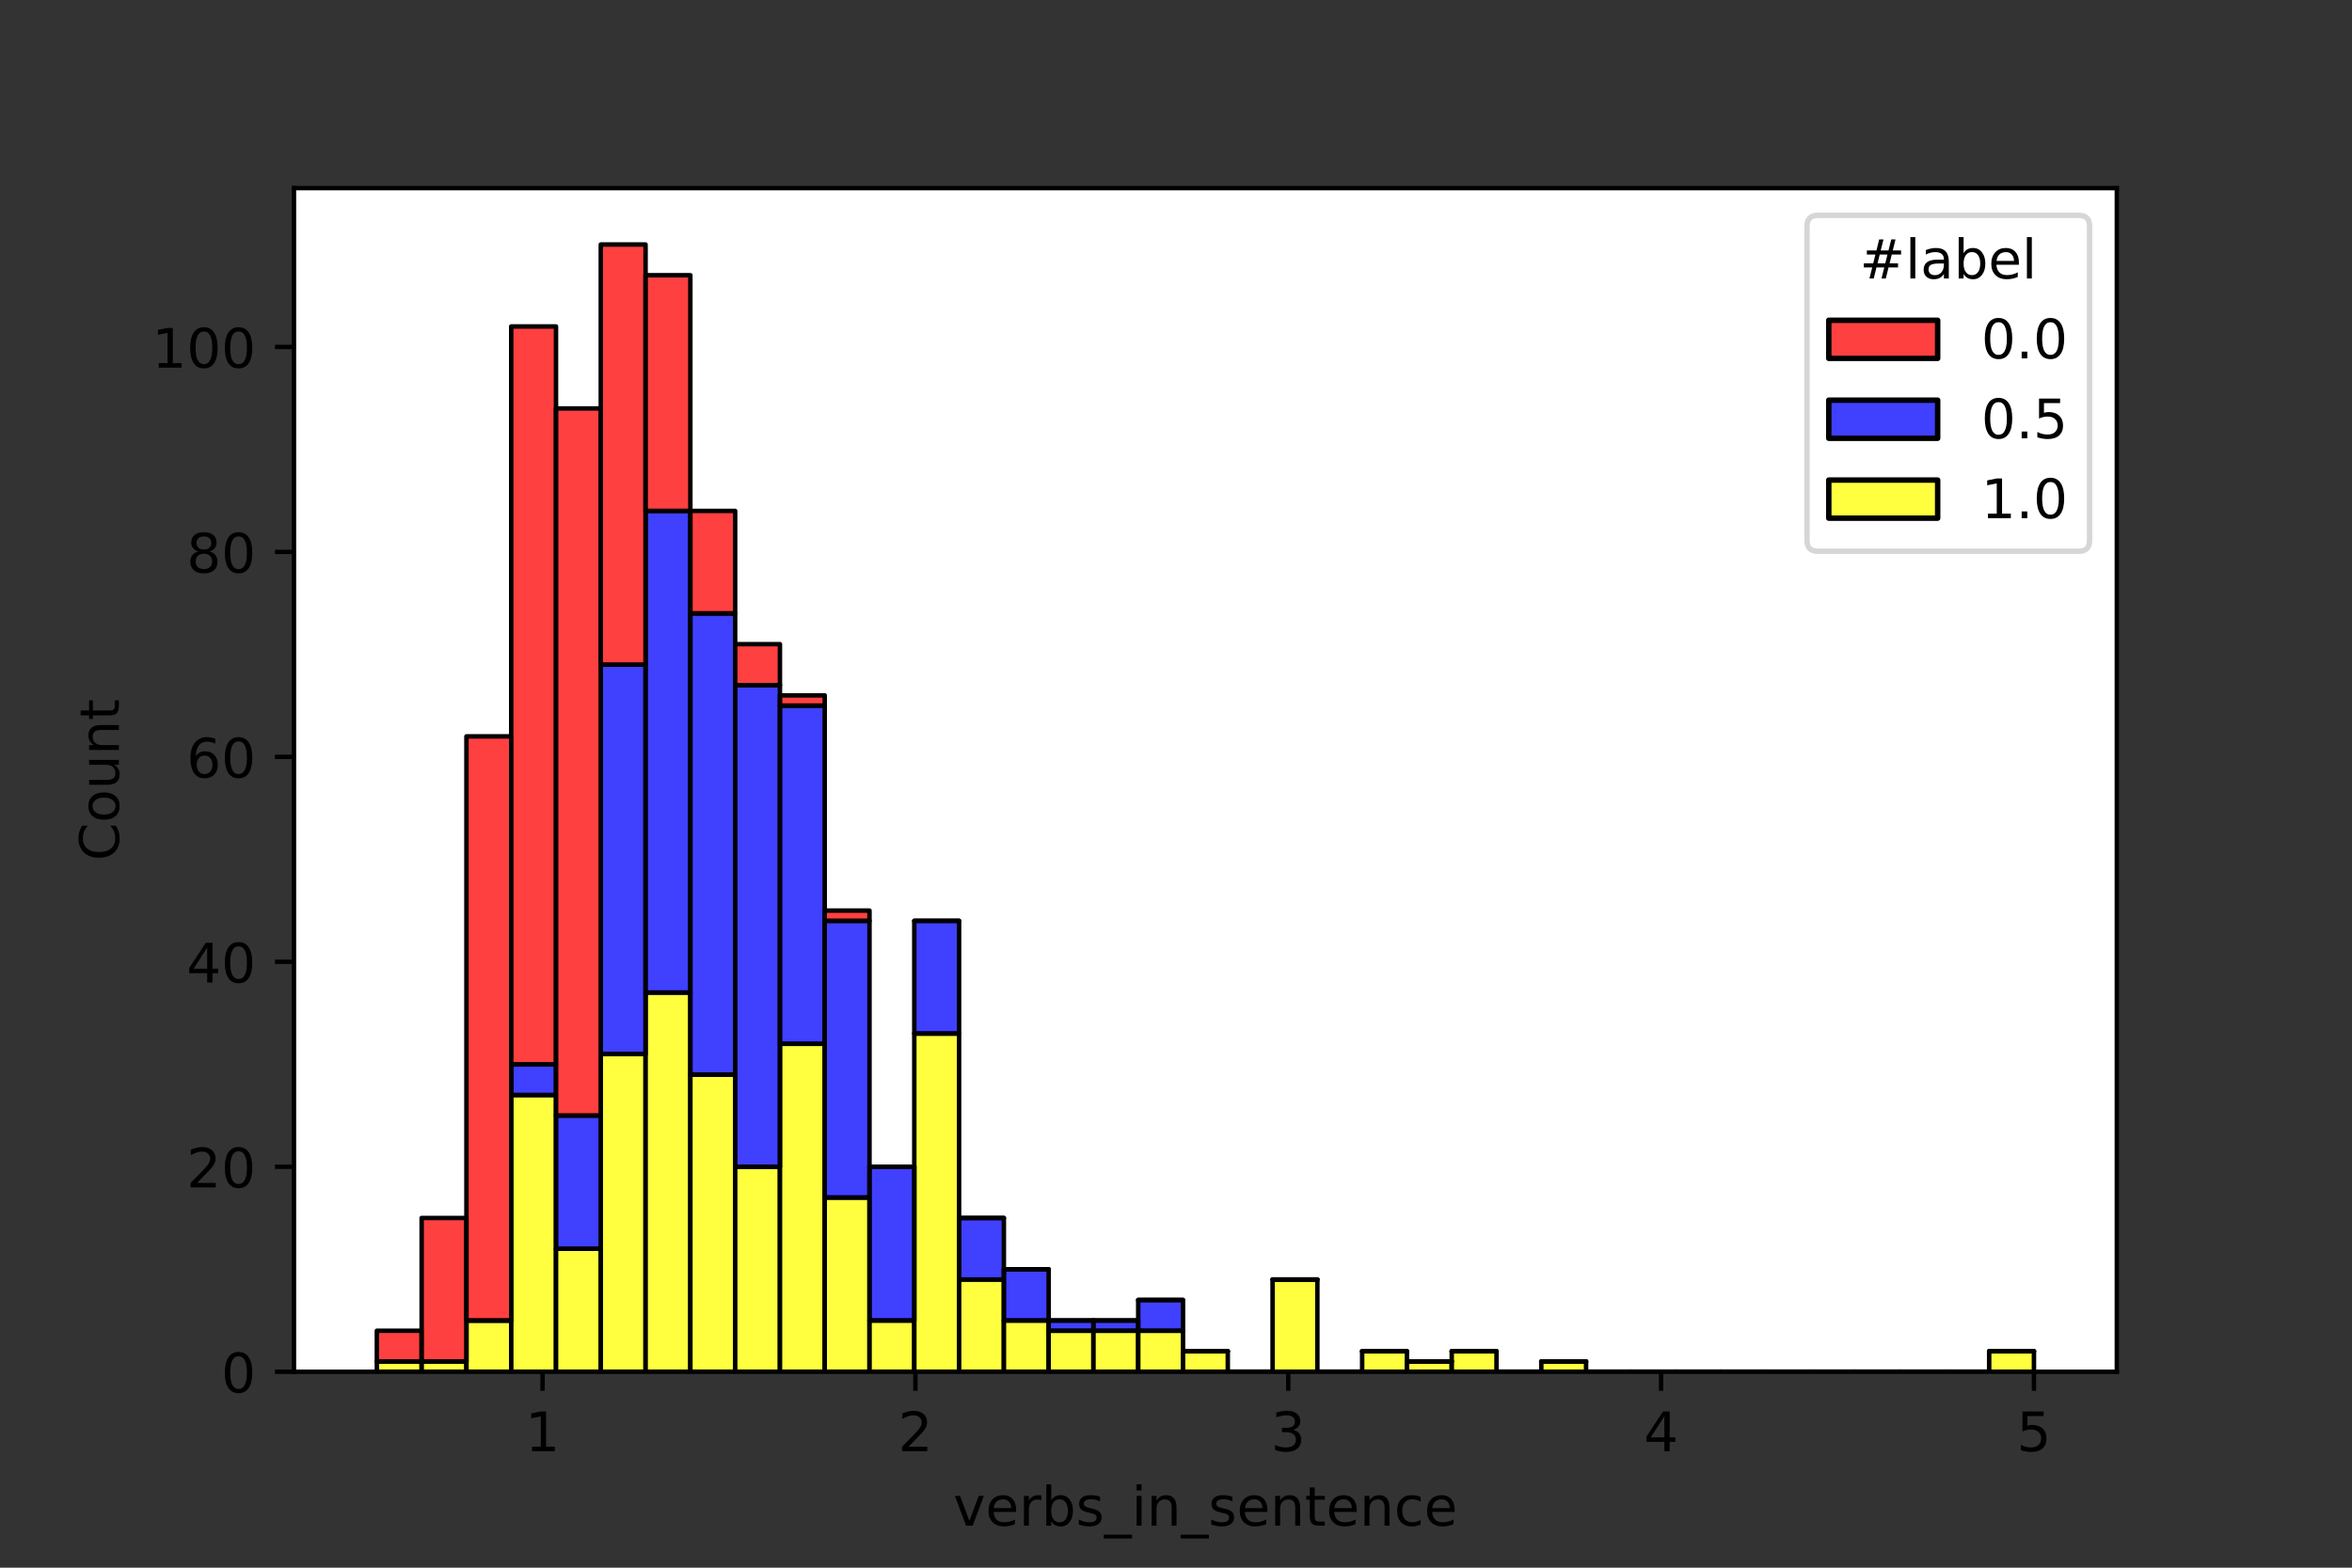 <?xml version="1.0" encoding="utf-8" standalone="no"?>
<!DOCTYPE svg PUBLIC "-//W3C//DTD SVG 1.1//EN"
  "http://www.w3.org/Graphics/SVG/1.1/DTD/svg11.dtd">
<!-- Created with matplotlib (https://matplotlib.org/) -->
<svg height="288pt" version="1.1" viewBox="0 0 432 288" width="432pt" xmlns="http://www.w3.org/2000/svg" xmlns:xlink="http://www.w3.org/1999/xlink">
 <rect x="0" y="0" width="432" height="288" fill="#333333" stroke="none"/>
 <defs>
  <style type="text/css">*{stroke-linecap:butt;stroke-linejoin:round;}</style>
 </defs>
 <g id="figure_1">
  <g id="patch_1">
   <path d="M 0 288 
L 432 288 
L 432 0 
L 0 0 
z
" style="fill:none;"/>
  </g>
  <g id="axes_1">
   <g id="patch_2">
    <path d="M 54 252 
L 388.8 252 
L 388.8 34.56 
L 54 34.56 
z
" style="fill:#ffffff;"/>
   </g>
   <g id="patch_3">
    <path clip-path="url(#p04e9df7ef9)" d="M 69.218 252 
L 77.444 252 
L 77.444 250.117 
L 69.218 250.117 
z
" style="fill:#ffff00;fill-opacity:0.75;stroke:#000000;stroke-linejoin:miter;stroke-width:0.823;"/>
   </g>
   <g id="patch_4">
    <path clip-path="url(#p04e9df7ef9)" d="M 77.444 252 
L 85.67 252 
L 85.67 250.117 
L 77.444 250.117 
z
" style="fill:#ffff00;fill-opacity:0.75;stroke:#000000;stroke-linejoin:miter;stroke-width:0.823;"/>
   </g>
   <g id="patch_5">
    <path clip-path="url(#p04e9df7ef9)" d="M 85.67 252 
L 93.896 252 
L 93.896 242.587 
L 85.67 242.587 
z
" style="fill:#ffff00;fill-opacity:0.75;stroke:#000000;stroke-linejoin:miter;stroke-width:0.823;"/>
   </g>
   <g id="patch_6">
    <path clip-path="url(#p04e9df7ef9)" d="M 93.896 252 
L 102.122 252 
L 102.122 201.17 
L 93.896 201.17 
z
" style="fill:#ffff00;fill-opacity:0.75;stroke:#000000;stroke-linejoin:miter;stroke-width:0.823;"/>
   </g>
   <g id="patch_7">
    <path clip-path="url(#p04e9df7ef9)" d="M 102.122 252 
L 110.348 252 
L 110.348 229.409 
L 102.122 229.409 
z
" style="fill:#ffff00;fill-opacity:0.75;stroke:#000000;stroke-linejoin:miter;stroke-width:0.823;"/>
   </g>
   <g id="patch_8">
    <path clip-path="url(#p04e9df7ef9)" d="M 110.348 252 
L 118.574 252 
L 118.574 193.639 
L 110.348 193.639 
z
" style="fill:#ffff00;fill-opacity:0.75;stroke:#000000;stroke-linejoin:miter;stroke-width:0.823;"/>
   </g>
   <g id="patch_9">
    <path clip-path="url(#p04e9df7ef9)" d="M 118.574 252 
L 126.8 252 
L 126.8 182.344 
L 118.574 182.344 
z
" style="fill:#ffff00;fill-opacity:0.75;stroke:#000000;stroke-linejoin:miter;stroke-width:0.823;"/>
   </g>
   <g id="patch_10">
    <path clip-path="url(#p04e9df7ef9)" d="M 126.8 252 
L 135.027 252 
L 135.027 197.405 
L 126.8 197.405 
z
" style="fill:#ffff00;fill-opacity:0.75;stroke:#000000;stroke-linejoin:miter;stroke-width:0.823;"/>
   </g>
   <g id="patch_11">
    <path clip-path="url(#p04e9df7ef9)" d="M 135.027 252 
L 143.253 252 
L 143.253 214.348 
L 135.027 214.348 
z
" style="fill:#ffff00;fill-opacity:0.75;stroke:#000000;stroke-linejoin:miter;stroke-width:0.823;"/>
   </g>
   <g id="patch_12">
    <path clip-path="url(#p04e9df7ef9)" d="M 143.253 252 
L 151.479 252 
L 151.479 191.757 
L 143.253 191.757 
z
" style="fill:#ffff00;fill-opacity:0.75;stroke:#000000;stroke-linejoin:miter;stroke-width:0.823;"/>
   </g>
   <g id="patch_13">
    <path clip-path="url(#p04e9df7ef9)" d="M 151.479 252 
L 159.705 252 
L 159.705 219.996 
L 151.479 219.996 
z
" style="fill:#ffff00;fill-opacity:0.75;stroke:#000000;stroke-linejoin:miter;stroke-width:0.823;"/>
   </g>
   <g id="patch_14">
    <path clip-path="url(#p04e9df7ef9)" d="M 159.705 252 
L 167.931 252 
L 167.931 242.587 
L 159.705 242.587 
z
" style="fill:#ffff00;fill-opacity:0.75;stroke:#000000;stroke-linejoin:miter;stroke-width:0.823;"/>
   </g>
   <g id="patch_15">
    <path clip-path="url(#p04e9df7ef9)" d="M 167.931 252 
L 176.157 252 
L 176.157 189.874 
L 167.931 189.874 
z
" style="fill:#ffff00;fill-opacity:0.75;stroke:#000000;stroke-linejoin:miter;stroke-width:0.823;"/>
   </g>
   <g id="patch_16">
    <path clip-path="url(#p04e9df7ef9)" d="M 176.157 252 
L 184.383 252 
L 184.383 235.057 
L 176.157 235.057 
z
" style="fill:#ffff00;fill-opacity:0.75;stroke:#000000;stroke-linejoin:miter;stroke-width:0.823;"/>
   </g>
   <g id="patch_17">
    <path clip-path="url(#p04e9df7ef9)" d="M 184.383 252 
L 192.609 252 
L 192.609 242.587 
L 184.383 242.587 
z
" style="fill:#ffff00;fill-opacity:0.75;stroke:#000000;stroke-linejoin:miter;stroke-width:0.823;"/>
   </g>
   <g id="patch_18">
    <path clip-path="url(#p04e9df7ef9)" d="M 192.609 252 
L 200.835 252 
L 200.835 244.47 
L 192.609 244.47 
z
" style="fill:#ffff00;fill-opacity:0.75;stroke:#000000;stroke-linejoin:miter;stroke-width:0.823;"/>
   </g>
   <g id="patch_19">
    <path clip-path="url(#p04e9df7ef9)" d="M 200.835 252 
L 209.061 252 
L 209.061 244.47 
L 200.835 244.47 
z
" style="fill:#ffff00;fill-opacity:0.75;stroke:#000000;stroke-linejoin:miter;stroke-width:0.823;"/>
   </g>
   <g id="patch_20">
    <path clip-path="url(#p04e9df7ef9)" d="M 209.061 252 
L 217.287 252 
L 217.287 244.47 
L 209.061 244.47 
z
" style="fill:#ffff00;fill-opacity:0.75;stroke:#000000;stroke-linejoin:miter;stroke-width:0.823;"/>
   </g>
   <g id="patch_21">
    <path clip-path="url(#p04e9df7ef9)" d="M 217.287 252 
L 225.513 252 
L 225.513 248.235 
L 217.287 248.235 
z
" style="fill:#ffff00;fill-opacity:0.75;stroke:#000000;stroke-linejoin:miter;stroke-width:0.823;"/>
   </g>
   <g id="patch_22">
    <path clip-path="url(#p04e9df7ef9)" d="M 225.513 252 
L 233.739 252 
L 233.739 252 
L 225.513 252 
z
" style="fill:#ffff00;fill-opacity:0.75;stroke:#000000;stroke-linejoin:miter;stroke-width:0.823;"/>
   </g>
   <g id="patch_23">
    <path clip-path="url(#p04e9df7ef9)" d="M 233.739 252 
L 241.965 252 
L 241.965 235.057 
L 233.739 235.057 
z
" style="fill:#ffff00;fill-opacity:0.75;stroke:#000000;stroke-linejoin:miter;stroke-width:0.823;"/>
   </g>
   <g id="patch_24">
    <path clip-path="url(#p04e9df7ef9)" d="M 241.965 252 
L 250.191 252 
L 250.191 252 
L 241.965 252 
z
" style="fill:#ffff00;fill-opacity:0.75;stroke:#000000;stroke-linejoin:miter;stroke-width:0.823;"/>
   </g>
   <g id="patch_25">
    <path clip-path="url(#p04e9df7ef9)" d="M 250.191 252 
L 258.417 252 
L 258.417 248.235 
L 250.191 248.235 
z
" style="fill:#ffff00;fill-opacity:0.75;stroke:#000000;stroke-linejoin:miter;stroke-width:0.823;"/>
   </g>
   <g id="patch_26">
    <path clip-path="url(#p04e9df7ef9)" d="M 258.417 252 
L 266.643 252 
L 266.643 250.117 
L 258.417 250.117 
z
" style="fill:#ffff00;fill-opacity:0.75;stroke:#000000;stroke-linejoin:miter;stroke-width:0.823;"/>
   </g>
   <g id="patch_27">
    <path clip-path="url(#p04e9df7ef9)" d="M 266.643 252 
L 274.869 252 
L 274.869 248.235 
L 266.643 248.235 
z
" style="fill:#ffff00;fill-opacity:0.75;stroke:#000000;stroke-linejoin:miter;stroke-width:0.823;"/>
   </g>
   <g id="patch_28">
    <path clip-path="url(#p04e9df7ef9)" d="M 274.869 252 
L 283.095 252 
L 283.095 252 
L 274.869 252 
z
" style="fill:#ffff00;fill-opacity:0.75;stroke:#000000;stroke-linejoin:miter;stroke-width:0.823;"/>
   </g>
   <g id="patch_29">
    <path clip-path="url(#p04e9df7ef9)" d="M 283.095 252 
L 291.321 252 
L 291.321 250.117 
L 283.095 250.117 
z
" style="fill:#ffff00;fill-opacity:0.75;stroke:#000000;stroke-linejoin:miter;stroke-width:0.823;"/>
   </g>
   <g id="patch_30">
    <path clip-path="url(#p04e9df7ef9)" d="M 291.321 252 
L 299.547 252 
L 299.547 252 
L 291.321 252 
z
" style="fill:#ffff00;fill-opacity:0.75;stroke:#000000;stroke-linejoin:miter;stroke-width:0.823;"/>
   </g>
   <g id="patch_31">
    <path clip-path="url(#p04e9df7ef9)" d="M 299.547 252 
L 307.773 252 
L 307.773 252 
L 299.547 252 
z
" style="fill:#ffff00;fill-opacity:0.75;stroke:#000000;stroke-linejoin:miter;stroke-width:0.823;"/>
   </g>
   <g id="patch_32">
    <path clip-path="url(#p04e9df7ef9)" d="M 307.773 252 
L 316 252 
L 316 252 
L 307.773 252 
z
" style="fill:#ffff00;fill-opacity:0.75;stroke:#000000;stroke-linejoin:miter;stroke-width:0.823;"/>
   </g>
   <g id="patch_33">
    <path clip-path="url(#p04e9df7ef9)" d="M 316 252 
L 324.226 252 
L 324.226 252 
L 316 252 
z
" style="fill:#ffff00;fill-opacity:0.75;stroke:#000000;stroke-linejoin:miter;stroke-width:0.823;"/>
   </g>
   <g id="patch_34">
    <path clip-path="url(#p04e9df7ef9)" d="M 324.226 252 
L 332.452 252 
L 332.452 252 
L 324.226 252 
z
" style="fill:#ffff00;fill-opacity:0.75;stroke:#000000;stroke-linejoin:miter;stroke-width:0.823;"/>
   </g>
   <g id="patch_35">
    <path clip-path="url(#p04e9df7ef9)" d="M 332.452 252 
L 340.678 252 
L 340.678 252 
L 332.452 252 
z
" style="fill:#ffff00;fill-opacity:0.75;stroke:#000000;stroke-linejoin:miter;stroke-width:0.823;"/>
   </g>
   <g id="patch_36">
    <path clip-path="url(#p04e9df7ef9)" d="M 340.678 252 
L 348.904 252 
L 348.904 252 
L 340.678 252 
z
" style="fill:#ffff00;fill-opacity:0.75;stroke:#000000;stroke-linejoin:miter;stroke-width:0.823;"/>
   </g>
   <g id="patch_37">
    <path clip-path="url(#p04e9df7ef9)" d="M 348.904 252 
L 357.13 252 
L 357.13 252 
L 348.904 252 
z
" style="fill:#ffff00;fill-opacity:0.75;stroke:#000000;stroke-linejoin:miter;stroke-width:0.823;"/>
   </g>
   <g id="patch_38">
    <path clip-path="url(#p04e9df7ef9)" d="M 357.13 252 
L 365.356 252 
L 365.356 252 
L 357.13 252 
z
" style="fill:#ffff00;fill-opacity:0.75;stroke:#000000;stroke-linejoin:miter;stroke-width:0.823;"/>
   </g>
   <g id="patch_39">
    <path clip-path="url(#p04e9df7ef9)" d="M 365.356 252 
L 373.582 252 
L 373.582 248.235 
L 365.356 248.235 
z
" style="fill:#ffff00;fill-opacity:0.75;stroke:#000000;stroke-linejoin:miter;stroke-width:0.823;"/>
   </g>
   <g id="patch_40">
    <path clip-path="url(#p04e9df7ef9)" d="M 69.218 250.117 
L 77.444 250.117 
L 77.444 250.117 
L 69.218 250.117 
z
" style="fill:#0000ff;fill-opacity:0.75;stroke:#000000;stroke-linejoin:miter;stroke-width:0.823;"/>
   </g>
   <g id="patch_41">
    <path clip-path="url(#p04e9df7ef9)" d="M 77.444 250.117 
L 85.67 250.117 
L 85.67 250.117 
L 77.444 250.117 
z
" style="fill:#0000ff;fill-opacity:0.75;stroke:#000000;stroke-linejoin:miter;stroke-width:0.823;"/>
   </g>
   <g id="patch_42">
    <path clip-path="url(#p04e9df7ef9)" d="M 85.67 242.587 
L 93.896 242.587 
L 93.896 242.587 
L 85.67 242.587 
z
" style="fill:#0000ff;fill-opacity:0.75;stroke:#000000;stroke-linejoin:miter;stroke-width:0.823;"/>
   </g>
   <g id="patch_43">
    <path clip-path="url(#p04e9df7ef9)" d="M 93.896 201.17 
L 102.122 201.17 
L 102.122 195.522 
L 93.896 195.522 
z
" style="fill:#0000ff;fill-opacity:0.75;stroke:#000000;stroke-linejoin:miter;stroke-width:0.823;"/>
   </g>
   <g id="patch_44">
    <path clip-path="url(#p04e9df7ef9)" d="M 102.122 229.409 
L 110.348 229.409 
L 110.348 204.935 
L 102.122 204.935 
z
" style="fill:#0000ff;fill-opacity:0.75;stroke:#000000;stroke-linejoin:miter;stroke-width:0.823;"/>
   </g>
   <g id="patch_45">
    <path clip-path="url(#p04e9df7ef9)" d="M 110.348 193.639 
L 118.574 193.639 
L 118.574 122.101 
L 110.348 122.101 
z
" style="fill:#0000ff;fill-opacity:0.75;stroke:#000000;stroke-linejoin:miter;stroke-width:0.823;"/>
   </g>
   <g id="patch_46">
    <path clip-path="url(#p04e9df7ef9)" d="M 118.574 182.344 
L 126.8 182.344 
L 126.8 93.862 
L 118.574 93.862 
z
" style="fill:#0000ff;fill-opacity:0.75;stroke:#000000;stroke-linejoin:miter;stroke-width:0.823;"/>
   </g>
   <g id="patch_47">
    <path clip-path="url(#p04e9df7ef9)" d="M 126.8 197.405 
L 135.027 197.405 
L 135.027 112.688 
L 126.8 112.688 
z
" style="fill:#0000ff;fill-opacity:0.75;stroke:#000000;stroke-linejoin:miter;stroke-width:0.823;"/>
   </g>
   <g id="patch_48">
    <path clip-path="url(#p04e9df7ef9)" d="M 135.027 214.348 
L 143.253 214.348 
L 143.253 125.866 
L 135.027 125.866 
z
" style="fill:#0000ff;fill-opacity:0.75;stroke:#000000;stroke-linejoin:miter;stroke-width:0.823;"/>
   </g>
   <g id="patch_49">
    <path clip-path="url(#p04e9df7ef9)" d="M 143.253 191.757 
L 151.479 191.757 
L 151.479 129.631 
L 143.253 129.631 
z
" style="fill:#0000ff;fill-opacity:0.75;stroke:#000000;stroke-linejoin:miter;stroke-width:0.823;"/>
   </g>
   <g id="patch_50">
    <path clip-path="url(#p04e9df7ef9)" d="M 151.479 219.996 
L 159.705 219.996 
L 159.705 169.166 
L 151.479 169.166 
z
" style="fill:#0000ff;fill-opacity:0.75;stroke:#000000;stroke-linejoin:miter;stroke-width:0.823;"/>
   </g>
   <g id="patch_51">
    <path clip-path="url(#p04e9df7ef9)" d="M 159.705 242.587 
L 167.931 242.587 
L 167.931 214.348 
L 159.705 214.348 
z
" style="fill:#0000ff;fill-opacity:0.75;stroke:#000000;stroke-linejoin:miter;stroke-width:0.823;"/>
   </g>
   <g id="patch_52">
    <path clip-path="url(#p04e9df7ef9)" d="M 167.931 189.874 
L 176.157 189.874 
L 176.157 169.166 
L 167.931 169.166 
z
" style="fill:#0000ff;fill-opacity:0.75;stroke:#000000;stroke-linejoin:miter;stroke-width:0.823;"/>
   </g>
   <g id="patch_53">
    <path clip-path="url(#p04e9df7ef9)" d="M 176.157 235.057 
L 184.383 235.057 
L 184.383 223.761 
L 176.157 223.761 
z
" style="fill:#0000ff;fill-opacity:0.75;stroke:#000000;stroke-linejoin:miter;stroke-width:0.823;"/>
   </g>
   <g id="patch_54">
    <path clip-path="url(#p04e9df7ef9)" d="M 184.383 242.587 
L 192.609 242.587 
L 192.609 233.174 
L 184.383 233.174 
z
" style="fill:#0000ff;fill-opacity:0.75;stroke:#000000;stroke-linejoin:miter;stroke-width:0.823;"/>
   </g>
   <g id="patch_55">
    <path clip-path="url(#p04e9df7ef9)" d="M 192.609 244.47 
L 200.835 244.47 
L 200.835 242.587 
L 192.609 242.587 
z
" style="fill:#0000ff;fill-opacity:0.75;stroke:#000000;stroke-linejoin:miter;stroke-width:0.823;"/>
   </g>
   <g id="patch_56">
    <path clip-path="url(#p04e9df7ef9)" d="M 200.835 244.47 
L 209.061 244.47 
L 209.061 242.587 
L 200.835 242.587 
z
" style="fill:#0000ff;fill-opacity:0.75;stroke:#000000;stroke-linejoin:miter;stroke-width:0.823;"/>
   </g>
   <g id="patch_57">
    <path clip-path="url(#p04e9df7ef9)" d="M 209.061 244.47 
L 217.287 244.47 
L 217.287 238.822 
L 209.061 238.822 
z
" style="fill:#0000ff;fill-opacity:0.75;stroke:#000000;stroke-linejoin:miter;stroke-width:0.823;"/>
   </g>
   <g id="patch_58">
    <path clip-path="url(#p04e9df7ef9)" d="M 217.287 248.235 
L 225.513 248.235 
L 225.513 248.235 
L 217.287 248.235 
z
" style="fill:#0000ff;fill-opacity:0.75;stroke:#000000;stroke-linejoin:miter;stroke-width:0.823;"/>
   </g>
   <g id="patch_59">
    <path clip-path="url(#p04e9df7ef9)" d="M 225.513 252 
L 233.739 252 
L 233.739 252 
L 225.513 252 
z
" style="fill:#0000ff;fill-opacity:0.75;stroke:#000000;stroke-linejoin:miter;stroke-width:0.823;"/>
   </g>
   <g id="patch_60">
    <path clip-path="url(#p04e9df7ef9)" d="M 233.739 235.057 
L 241.965 235.057 
L 241.965 235.057 
L 233.739 235.057 
z
" style="fill:#0000ff;fill-opacity:0.75;stroke:#000000;stroke-linejoin:miter;stroke-width:0.823;"/>
   </g>
   <g id="patch_61">
    <path clip-path="url(#p04e9df7ef9)" d="M 241.965 252 
L 250.191 252 
L 250.191 252 
L 241.965 252 
z
" style="fill:#0000ff;fill-opacity:0.75;stroke:#000000;stroke-linejoin:miter;stroke-width:0.823;"/>
   </g>
   <g id="patch_62">
    <path clip-path="url(#p04e9df7ef9)" d="M 250.191 248.235 
L 258.417 248.235 
L 258.417 248.235 
L 250.191 248.235 
z
" style="fill:#0000ff;fill-opacity:0.75;stroke:#000000;stroke-linejoin:miter;stroke-width:0.823;"/>
   </g>
   <g id="patch_63">
    <path clip-path="url(#p04e9df7ef9)" d="M 258.417 250.117 
L 266.643 250.117 
L 266.643 250.117 
L 258.417 250.117 
z
" style="fill:#0000ff;fill-opacity:0.75;stroke:#000000;stroke-linejoin:miter;stroke-width:0.823;"/>
   </g>
   <g id="patch_64">
    <path clip-path="url(#p04e9df7ef9)" d="M 266.643 248.235 
L 274.869 248.235 
L 274.869 248.235 
L 266.643 248.235 
z
" style="fill:#0000ff;fill-opacity:0.75;stroke:#000000;stroke-linejoin:miter;stroke-width:0.823;"/>
   </g>
   <g id="patch_65">
    <path clip-path="url(#p04e9df7ef9)" d="M 274.869 252 
L 283.095 252 
L 283.095 252 
L 274.869 252 
z
" style="fill:#0000ff;fill-opacity:0.75;stroke:#000000;stroke-linejoin:miter;stroke-width:0.823;"/>
   </g>
   <g id="patch_66">
    <path clip-path="url(#p04e9df7ef9)" d="M 283.095 250.117 
L 291.321 250.117 
L 291.321 250.117 
L 283.095 250.117 
z
" style="fill:#0000ff;fill-opacity:0.75;stroke:#000000;stroke-linejoin:miter;stroke-width:0.823;"/>
   </g>
   <g id="patch_67">
    <path clip-path="url(#p04e9df7ef9)" d="M 291.321 252 
L 299.547 252 
L 299.547 252 
L 291.321 252 
z
" style="fill:#0000ff;fill-opacity:0.75;stroke:#000000;stroke-linejoin:miter;stroke-width:0.823;"/>
   </g>
   <g id="patch_68">
    <path clip-path="url(#p04e9df7ef9)" d="M 299.547 252 
L 307.773 252 
L 307.773 252 
L 299.547 252 
z
" style="fill:#0000ff;fill-opacity:0.75;stroke:#000000;stroke-linejoin:miter;stroke-width:0.823;"/>
   </g>
   <g id="patch_69">
    <path clip-path="url(#p04e9df7ef9)" d="M 307.773 252 
L 316 252 
L 316 252 
L 307.773 252 
z
" style="fill:#0000ff;fill-opacity:0.75;stroke:#000000;stroke-linejoin:miter;stroke-width:0.823;"/>
   </g>
   <g id="patch_70">
    <path clip-path="url(#p04e9df7ef9)" d="M 316 252 
L 324.226 252 
L 324.226 252 
L 316 252 
z
" style="fill:#0000ff;fill-opacity:0.75;stroke:#000000;stroke-linejoin:miter;stroke-width:0.823;"/>
   </g>
   <g id="patch_71">
    <path clip-path="url(#p04e9df7ef9)" d="M 324.226 252 
L 332.452 252 
L 332.452 252 
L 324.226 252 
z
" style="fill:#0000ff;fill-opacity:0.75;stroke:#000000;stroke-linejoin:miter;stroke-width:0.823;"/>
   </g>
   <g id="patch_72">
    <path clip-path="url(#p04e9df7ef9)" d="M 332.452 252 
L 340.678 252 
L 340.678 252 
L 332.452 252 
z
" style="fill:#0000ff;fill-opacity:0.75;stroke:#000000;stroke-linejoin:miter;stroke-width:0.823;"/>
   </g>
   <g id="patch_73">
    <path clip-path="url(#p04e9df7ef9)" d="M 340.678 252 
L 348.904 252 
L 348.904 252 
L 340.678 252 
z
" style="fill:#0000ff;fill-opacity:0.75;stroke:#000000;stroke-linejoin:miter;stroke-width:0.823;"/>
   </g>
   <g id="patch_74">
    <path clip-path="url(#p04e9df7ef9)" d="M 348.904 252 
L 357.13 252 
L 357.13 252 
L 348.904 252 
z
" style="fill:#0000ff;fill-opacity:0.75;stroke:#000000;stroke-linejoin:miter;stroke-width:0.823;"/>
   </g>
   <g id="patch_75">
    <path clip-path="url(#p04e9df7ef9)" d="M 357.13 252 
L 365.356 252 
L 365.356 252 
L 357.13 252 
z
" style="fill:#0000ff;fill-opacity:0.75;stroke:#000000;stroke-linejoin:miter;stroke-width:0.823;"/>
   </g>
   <g id="patch_76">
    <path clip-path="url(#p04e9df7ef9)" d="M 365.356 248.235 
L 373.582 248.235 
L 373.582 248.235 
L 365.356 248.235 
z
" style="fill:#0000ff;fill-opacity:0.75;stroke:#000000;stroke-linejoin:miter;stroke-width:0.823;"/>
   </g>
   <g id="patch_77">
    <path clip-path="url(#p04e9df7ef9)" d="M 69.218 250.117 
L 77.444 250.117 
L 77.444 244.47 
L 69.218 244.47 
z
" style="fill:#ff0000;fill-opacity:0.75;stroke:#000000;stroke-linejoin:miter;stroke-width:0.823;"/>
   </g>
   <g id="patch_78">
    <path clip-path="url(#p04e9df7ef9)" d="M 77.444 250.117 
L 85.67 250.117 
L 85.67 223.761 
L 77.444 223.761 
z
" style="fill:#ff0000;fill-opacity:0.75;stroke:#000000;stroke-linejoin:miter;stroke-width:0.823;"/>
   </g>
   <g id="patch_79">
    <path clip-path="url(#p04e9df7ef9)" d="M 85.67 242.587 
L 93.896 242.587 
L 93.896 135.279 
L 85.67 135.279 
z
" style="fill:#ff0000;fill-opacity:0.75;stroke:#000000;stroke-linejoin:miter;stroke-width:0.823;"/>
   </g>
   <g id="patch_80">
    <path clip-path="url(#p04e9df7ef9)" d="M 93.896 195.522 
L 102.122 195.522 
L 102.122 59.975 
L 93.896 59.975 
z
" style="fill:#ff0000;fill-opacity:0.75;stroke:#000000;stroke-linejoin:miter;stroke-width:0.823;"/>
   </g>
   <g id="patch_81">
    <path clip-path="url(#p04e9df7ef9)" d="M 102.122 204.935 
L 110.348 204.935 
L 110.348 75.036 
L 102.122 75.036 
z
" style="fill:#ff0000;fill-opacity:0.75;stroke:#000000;stroke-linejoin:miter;stroke-width:0.823;"/>
   </g>
   <g id="patch_82">
    <path clip-path="url(#p04e9df7ef9)" d="M 110.348 122.101 
L 118.574 122.101 
L 118.574 44.914 
L 110.348 44.914 
z
" style="fill:#ff0000;fill-opacity:0.75;stroke:#000000;stroke-linejoin:miter;stroke-width:0.823;"/>
   </g>
   <g id="patch_83">
    <path clip-path="url(#p04e9df7ef9)" d="M 118.574 93.862 
L 126.8 93.862 
L 126.8 50.562 
L 118.574 50.562 
z
" style="fill:#ff0000;fill-opacity:0.75;stroke:#000000;stroke-linejoin:miter;stroke-width:0.823;"/>
   </g>
   <g id="patch_84">
    <path clip-path="url(#p04e9df7ef9)" d="M 126.8 112.688 
L 135.027 112.688 
L 135.027 93.862 
L 126.8 93.862 
z
" style="fill:#ff0000;fill-opacity:0.75;stroke:#000000;stroke-linejoin:miter;stroke-width:0.823;"/>
   </g>
   <g id="patch_85">
    <path clip-path="url(#p04e9df7ef9)" d="M 135.027 125.866 
L 143.253 125.866 
L 143.253 118.336 
L 135.027 118.336 
z
" style="fill:#ff0000;fill-opacity:0.75;stroke:#000000;stroke-linejoin:miter;stroke-width:0.823;"/>
   </g>
   <g id="patch_86">
    <path clip-path="url(#p04e9df7ef9)" d="M 143.253 129.631 
L 151.479 129.631 
L 151.479 127.749 
L 143.253 127.749 
z
" style="fill:#ff0000;fill-opacity:0.75;stroke:#000000;stroke-linejoin:miter;stroke-width:0.823;"/>
   </g>
   <g id="patch_87">
    <path clip-path="url(#p04e9df7ef9)" d="M 151.479 169.166 
L 159.705 169.166 
L 159.705 167.283 
L 151.479 167.283 
z
" style="fill:#ff0000;fill-opacity:0.75;stroke:#000000;stroke-linejoin:miter;stroke-width:0.823;"/>
   </g>
   <g id="patch_88">
    <path clip-path="url(#p04e9df7ef9)" d="M 159.705 214.348 
L 167.931 214.348 
L 167.931 214.348 
L 159.705 214.348 
z
" style="fill:#ff0000;fill-opacity:0.75;stroke:#000000;stroke-linejoin:miter;stroke-width:0.823;"/>
   </g>
   <g id="patch_89">
    <path clip-path="url(#p04e9df7ef9)" d="M 167.931 169.166 
L 176.157 169.166 
L 176.157 169.166 
L 167.931 169.166 
z
" style="fill:#ff0000;fill-opacity:0.75;stroke:#000000;stroke-linejoin:miter;stroke-width:0.823;"/>
   </g>
   <g id="patch_90">
    <path clip-path="url(#p04e9df7ef9)" d="M 176.157 223.761 
L 184.383 223.761 
L 184.383 223.761 
L 176.157 223.761 
z
" style="fill:#ff0000;fill-opacity:0.75;stroke:#000000;stroke-linejoin:miter;stroke-width:0.823;"/>
   </g>
   <g id="patch_91">
    <path clip-path="url(#p04e9df7ef9)" d="M 184.383 233.174 
L 192.609 233.174 
L 192.609 233.174 
L 184.383 233.174 
z
" style="fill:#ff0000;fill-opacity:0.75;stroke:#000000;stroke-linejoin:miter;stroke-width:0.823;"/>
   </g>
   <g id="patch_92">
    <path clip-path="url(#p04e9df7ef9)" d="M 192.609 242.587 
L 200.835 242.587 
L 200.835 242.587 
L 192.609 242.587 
z
" style="fill:#ff0000;fill-opacity:0.75;stroke:#000000;stroke-linejoin:miter;stroke-width:0.823;"/>
   </g>
   <g id="patch_93">
    <path clip-path="url(#p04e9df7ef9)" d="M 200.835 242.587 
L 209.061 242.587 
L 209.061 242.587 
L 200.835 242.587 
z
" style="fill:#ff0000;fill-opacity:0.75;stroke:#000000;stroke-linejoin:miter;stroke-width:0.823;"/>
   </g>
   <g id="patch_94">
    <path clip-path="url(#p04e9df7ef9)" d="M 209.061 238.822 
L 217.287 238.822 
L 217.287 238.822 
L 209.061 238.822 
z
" style="fill:#ff0000;fill-opacity:0.75;stroke:#000000;stroke-linejoin:miter;stroke-width:0.823;"/>
   </g>
   <g id="patch_95">
    <path clip-path="url(#p04e9df7ef9)" d="M 217.287 248.235 
L 225.513 248.235 
L 225.513 248.235 
L 217.287 248.235 
z
" style="fill:#ff0000;fill-opacity:0.75;stroke:#000000;stroke-linejoin:miter;stroke-width:0.823;"/>
   </g>
   <g id="patch_96">
    <path clip-path="url(#p04e9df7ef9)" d="M 225.513 252 
L 233.739 252 
L 233.739 252 
L 225.513 252 
z
" style="fill:#ff0000;fill-opacity:0.75;stroke:#000000;stroke-linejoin:miter;stroke-width:0.823;"/>
   </g>
   <g id="patch_97">
    <path clip-path="url(#p04e9df7ef9)" d="M 233.739 235.057 
L 241.965 235.057 
L 241.965 235.057 
L 233.739 235.057 
z
" style="fill:#ff0000;fill-opacity:0.75;stroke:#000000;stroke-linejoin:miter;stroke-width:0.823;"/>
   </g>
   <g id="patch_98">
    <path clip-path="url(#p04e9df7ef9)" d="M 241.965 252 
L 250.191 252 
L 250.191 252 
L 241.965 252 
z
" style="fill:#ff0000;fill-opacity:0.75;stroke:#000000;stroke-linejoin:miter;stroke-width:0.823;"/>
   </g>
   <g id="patch_99">
    <path clip-path="url(#p04e9df7ef9)" d="M 250.191 248.235 
L 258.417 248.235 
L 258.417 248.235 
L 250.191 248.235 
z
" style="fill:#ff0000;fill-opacity:0.75;stroke:#000000;stroke-linejoin:miter;stroke-width:0.823;"/>
   </g>
   <g id="patch_100">
    <path clip-path="url(#p04e9df7ef9)" d="M 258.417 250.117 
L 266.643 250.117 
L 266.643 250.117 
L 258.417 250.117 
z
" style="fill:#ff0000;fill-opacity:0.75;stroke:#000000;stroke-linejoin:miter;stroke-width:0.823;"/>
   </g>
   <g id="patch_101">
    <path clip-path="url(#p04e9df7ef9)" d="M 266.643 248.235 
L 274.869 248.235 
L 274.869 248.235 
L 266.643 248.235 
z
" style="fill:#ff0000;fill-opacity:0.75;stroke:#000000;stroke-linejoin:miter;stroke-width:0.823;"/>
   </g>
   <g id="patch_102">
    <path clip-path="url(#p04e9df7ef9)" d="M 274.869 252 
L 283.095 252 
L 283.095 252 
L 274.869 252 
z
" style="fill:#ff0000;fill-opacity:0.75;stroke:#000000;stroke-linejoin:miter;stroke-width:0.823;"/>
   </g>
   <g id="patch_103">
    <path clip-path="url(#p04e9df7ef9)" d="M 283.095 250.117 
L 291.321 250.117 
L 291.321 250.117 
L 283.095 250.117 
z
" style="fill:#ff0000;fill-opacity:0.75;stroke:#000000;stroke-linejoin:miter;stroke-width:0.823;"/>
   </g>
   <g id="patch_104">
    <path clip-path="url(#p04e9df7ef9)" d="M 291.321 252 
L 299.547 252 
L 299.547 252 
L 291.321 252 
z
" style="fill:#ff0000;fill-opacity:0.75;stroke:#000000;stroke-linejoin:miter;stroke-width:0.823;"/>
   </g>
   <g id="patch_105">
    <path clip-path="url(#p04e9df7ef9)" d="M 299.547 252 
L 307.773 252 
L 307.773 252 
L 299.547 252 
z
" style="fill:#ff0000;fill-opacity:0.75;stroke:#000000;stroke-linejoin:miter;stroke-width:0.823;"/>
   </g>
   <g id="patch_106">
    <path clip-path="url(#p04e9df7ef9)" d="M 307.773 252 
L 316 252 
L 316 252 
L 307.773 252 
z
" style="fill:#ff0000;fill-opacity:0.75;stroke:#000000;stroke-linejoin:miter;stroke-width:0.823;"/>
   </g>
   <g id="patch_107">
    <path clip-path="url(#p04e9df7ef9)" d="M 316 252 
L 324.226 252 
L 324.226 252 
L 316 252 
z
" style="fill:#ff0000;fill-opacity:0.75;stroke:#000000;stroke-linejoin:miter;stroke-width:0.823;"/>
   </g>
   <g id="patch_108">
    <path clip-path="url(#p04e9df7ef9)" d="M 324.226 252 
L 332.452 252 
L 332.452 252 
L 324.226 252 
z
" style="fill:#ff0000;fill-opacity:0.75;stroke:#000000;stroke-linejoin:miter;stroke-width:0.823;"/>
   </g>
   <g id="patch_109">
    <path clip-path="url(#p04e9df7ef9)" d="M 332.452 252 
L 340.678 252 
L 340.678 252 
L 332.452 252 
z
" style="fill:#ff0000;fill-opacity:0.75;stroke:#000000;stroke-linejoin:miter;stroke-width:0.823;"/>
   </g>
   <g id="patch_110">
    <path clip-path="url(#p04e9df7ef9)" d="M 340.678 252 
L 348.904 252 
L 348.904 252 
L 340.678 252 
z
" style="fill:#ff0000;fill-opacity:0.75;stroke:#000000;stroke-linejoin:miter;stroke-width:0.823;"/>
   </g>
   <g id="patch_111">
    <path clip-path="url(#p04e9df7ef9)" d="M 348.904 252 
L 357.13 252 
L 357.13 252 
L 348.904 252 
z
" style="fill:#ff0000;fill-opacity:0.75;stroke:#000000;stroke-linejoin:miter;stroke-width:0.823;"/>
   </g>
   <g id="patch_112">
    <path clip-path="url(#p04e9df7ef9)" d="M 357.13 252 
L 365.356 252 
L 365.356 252 
L 357.13 252 
z
" style="fill:#ff0000;fill-opacity:0.75;stroke:#000000;stroke-linejoin:miter;stroke-width:0.823;"/>
   </g>
   <g id="patch_113">
    <path clip-path="url(#p04e9df7ef9)" d="M 365.356 248.235 
L 373.582 248.235 
L 373.582 248.235 
L 365.356 248.235 
z
" style="fill:#ff0000;fill-opacity:0.75;stroke:#000000;stroke-linejoin:miter;stroke-width:0.823;"/>
   </g>
   <g id="matplotlib.axis_1">
    <g id="xtick_1">
     <g id="line2d_1">
      <defs>
       <path d="M 0 0 
L 0 3.5 
" id="mbbcecde8b9" style="stroke:#000000;stroke-width:0.8;"/>
      </defs>
      <g>
       <use style="stroke:#000000;stroke-width:0.8;" x="99.655" xlink:href="#mbbcecde8b9" y="252"/>
      </g>
     </g>
     <g id="text_1">
      <!-- 1 -->
      <g transform="translate(96.473 266.598)scale(0.1 -0.1)">
       <defs>
        <path d="M 12.406 8.297 
L 28.516 8.297 
L 28.516 63.922 
L 10.984 60.406 
L 10.984 69.391 
L 28.422 72.906 
L 38.281 72.906 
L 38.281 8.297 
L 54.391 8.297 
L 54.391 0 
L 12.406 0 
z
" id="DejaVuSans-49"/>
       </defs>
       <use xlink:href="#DejaVuSans-49"/>
      </g>
     </g>
    </g>
    <g id="xtick_2">
     <g id="line2d_2">
      <g>
       <use style="stroke:#000000;stroke-width:0.8;" x="168.136" xlink:href="#mbbcecde8b9" y="252"/>
      </g>
     </g>
     <g id="text_2">
      <!-- 2 -->
      <g transform="translate(164.955 266.598)scale(0.1 -0.1)">
       <defs>
        <path d="M 19.188 8.297 
L 53.609 8.297 
L 53.609 0 
L 7.328 0 
L 7.328 8.297 
Q 12.938 14.109 22.625 23.891 
Q 32.328 33.688 34.812 36.531 
Q 39.547 41.844 41.422 45.531 
Q 43.312 49.219 43.312 52.781 
Q 43.312 58.594 39.234 62.25 
Q 35.156 65.922 28.609 65.922 
Q 23.969 65.922 18.812 64.312 
Q 13.672 62.703 7.812 59.422 
L 7.812 69.391 
Q 13.766 71.781 18.938 73 
Q 24.125 74.219 28.422 74.219 
Q 39.75 74.219 46.484 68.547 
Q 53.219 62.891 53.219 53.422 
Q 53.219 48.922 51.531 44.891 
Q 49.859 40.875 45.406 35.406 
Q 44.188 33.984 37.641 27.219 
Q 31.109 20.453 19.188 8.297 
z
" id="DejaVuSans-50"/>
       </defs>
       <use xlink:href="#DejaVuSans-50"/>
      </g>
     </g>
    </g>
    <g id="xtick_3">
     <g id="line2d_3">
      <g>
       <use style="stroke:#000000;stroke-width:0.8;" x="236.618" xlink:href="#mbbcecde8b9" y="252"/>
      </g>
     </g>
     <g id="text_3">
      <!-- 3 -->
      <g transform="translate(233.437 266.598)scale(0.1 -0.1)">
       <defs>
        <path d="M 40.578 39.312 
Q 47.656 37.797 51.625 33 
Q 55.609 28.219 55.609 21.188 
Q 55.609 10.406 48.188 4.484 
Q 40.766 -1.422 27.094 -1.422 
Q 22.516 -1.422 17.656 -0.516 
Q 12.797 0.391 7.625 2.203 
L 7.625 11.719 
Q 11.719 9.328 16.594 8.109 
Q 21.484 6.891 26.812 6.891 
Q 36.078 6.891 40.938 10.547 
Q 45.797 14.203 45.797 21.188 
Q 45.797 27.641 41.281 31.266 
Q 36.766 34.906 28.719 34.906 
L 20.219 34.906 
L 20.219 43.016 
L 29.109 43.016 
Q 36.375 43.016 40.234 45.922 
Q 44.094 48.828 44.094 54.297 
Q 44.094 59.906 40.109 62.906 
Q 36.141 65.922 28.719 65.922 
Q 24.656 65.922 20.016 65.031 
Q 15.375 64.156 9.812 62.312 
L 9.812 71.094 
Q 15.438 72.656 20.344 73.438 
Q 25.25 74.219 29.594 74.219 
Q 40.828 74.219 47.359 69.109 
Q 53.906 64.016 53.906 55.328 
Q 53.906 49.266 50.438 45.094 
Q 46.969 40.922 40.578 39.312 
z
" id="DejaVuSans-51"/>
       </defs>
       <use xlink:href="#DejaVuSans-51"/>
      </g>
     </g>
    </g>
    <g id="xtick_4">
     <g id="line2d_4">
      <g>
       <use style="stroke:#000000;stroke-width:0.8;" x="305.1" xlink:href="#mbbcecde8b9" y="252"/>
      </g>
     </g>
     <g id="text_4">
      <!-- 4 -->
      <g transform="translate(301.919 266.598)scale(0.1 -0.1)">
       <defs>
        <path d="M 37.797 64.312 
L 12.891 25.391 
L 37.797 25.391 
z
M 35.203 72.906 
L 47.609 72.906 
L 47.609 25.391 
L 58.016 25.391 
L 58.016 17.188 
L 47.609 17.188 
L 47.609 0 
L 37.797 0 
L 37.797 17.188 
L 4.891 17.188 
L 4.891 26.703 
z
" id="DejaVuSans-52"/>
       </defs>
       <use xlink:href="#DejaVuSans-52"/>
      </g>
     </g>
    </g>
    <g id="xtick_5">
     <g id="line2d_5">
      <g>
       <use style="stroke:#000000;stroke-width:0.8;" x="373.582" xlink:href="#mbbcecde8b9" y="252"/>
      </g>
     </g>
     <g id="text_5">
      <!-- 5 -->
      <g transform="translate(370.401 266.598)scale(0.1 -0.1)">
       <defs>
        <path d="M 10.797 72.906 
L 49.516 72.906 
L 49.516 64.594 
L 19.828 64.594 
L 19.828 46.734 
Q 21.969 47.469 24.109 47.828 
Q 26.266 48.188 28.422 48.188 
Q 40.625 48.188 47.75 41.5 
Q 54.891 34.812 54.891 23.391 
Q 54.891 11.625 47.562 5.094 
Q 40.234 -1.422 26.906 -1.422 
Q 22.312 -1.422 17.547 -0.641 
Q 12.797 0.141 7.719 1.703 
L 7.719 11.625 
Q 12.109 9.234 16.797 8.062 
Q 21.484 6.891 26.703 6.891 
Q 35.156 6.891 40.078 11.328 
Q 45.016 15.766 45.016 23.391 
Q 45.016 31 40.078 35.438 
Q 35.156 39.891 26.703 39.891 
Q 22.75 39.891 18.812 39.016 
Q 14.891 38.141 10.797 36.281 
z
" id="DejaVuSans-53"/>
       </defs>
       <use xlink:href="#DejaVuSans-53"/>
      </g>
     </g>
    </g>
    <g id="text_6">
     <!-- verbs_in_sentence -->
     <g transform="translate(175.091 280.277)scale(0.1 -0.1)">
      <defs>
       <path d="M 2.984 54.688 
L 12.5 54.688 
L 29.594 8.797 
L 46.688 54.688 
L 56.203 54.688 
L 35.688 0 
L 23.484 0 
z
" id="DejaVuSans-118"/>
       <path d="M 56.203 29.594 
L 56.203 25.203 
L 14.891 25.203 
Q 15.484 15.922 20.484 11.062 
Q 25.484 6.203 34.422 6.203 
Q 39.594 6.203 44.453 7.469 
Q 49.312 8.734 54.109 11.281 
L 54.109 2.781 
Q 49.266 0.734 44.188 -0.344 
Q 39.109 -1.422 33.891 -1.422 
Q 20.797 -1.422 13.156 6.188 
Q 5.516 13.812 5.516 26.812 
Q 5.516 40.234 12.766 48.109 
Q 20.016 56 32.328 56 
Q 43.359 56 49.781 48.891 
Q 56.203 41.797 56.203 29.594 
z
M 47.219 32.234 
Q 47.125 39.594 43.094 43.984 
Q 39.062 48.391 32.422 48.391 
Q 24.906 48.391 20.391 44.141 
Q 15.875 39.891 15.188 32.172 
z
" id="DejaVuSans-101"/>
       <path d="M 41.109 46.297 
Q 39.594 47.172 37.812 47.578 
Q 36.031 48 33.891 48 
Q 26.266 48 22.188 43.047 
Q 18.109 38.094 18.109 28.812 
L 18.109 0 
L 9.078 0 
L 9.078 54.688 
L 18.109 54.688 
L 18.109 46.188 
Q 20.953 51.172 25.484 53.578 
Q 30.031 56 36.531 56 
Q 37.453 56 38.578 55.875 
Q 39.703 55.766 41.062 55.516 
z
" id="DejaVuSans-114"/>
       <path d="M 48.688 27.297 
Q 48.688 37.203 44.609 42.844 
Q 40.531 48.484 33.406 48.484 
Q 26.266 48.484 22.188 42.844 
Q 18.109 37.203 18.109 27.297 
Q 18.109 17.391 22.188 11.75 
Q 26.266 6.109 33.406 6.109 
Q 40.531 6.109 44.609 11.75 
Q 48.688 17.391 48.688 27.297 
z
M 18.109 46.391 
Q 20.953 51.266 25.266 53.625 
Q 29.594 56 35.594 56 
Q 45.562 56 51.781 48.094 
Q 58.016 40.188 58.016 27.297 
Q 58.016 14.406 51.781 6.484 
Q 45.562 -1.422 35.594 -1.422 
Q 29.594 -1.422 25.266 0.953 
Q 20.953 3.328 18.109 8.203 
L 18.109 0 
L 9.078 0 
L 9.078 75.984 
L 18.109 75.984 
z
" id="DejaVuSans-98"/>
       <path d="M 44.281 53.078 
L 44.281 44.578 
Q 40.484 46.531 36.375 47.5 
Q 32.281 48.484 27.875 48.484 
Q 21.188 48.484 17.844 46.438 
Q 14.5 44.391 14.5 40.281 
Q 14.5 37.156 16.891 35.375 
Q 19.281 33.594 26.516 31.984 
L 29.594 31.297 
Q 39.156 29.25 43.188 25.516 
Q 47.219 21.781 47.219 15.094 
Q 47.219 7.469 41.188 3.016 
Q 35.156 -1.422 24.609 -1.422 
Q 20.219 -1.422 15.453 -0.562 
Q 10.688 0.297 5.422 2 
L 5.422 11.281 
Q 10.406 8.688 15.234 7.391 
Q 20.062 6.109 24.812 6.109 
Q 31.156 6.109 34.562 8.281 
Q 37.984 10.453 37.984 14.406 
Q 37.984 18.062 35.516 20.016 
Q 33.062 21.969 24.703 23.781 
L 21.578 24.516 
Q 13.234 26.266 9.516 29.906 
Q 5.812 33.547 5.812 39.891 
Q 5.812 47.609 11.281 51.797 
Q 16.75 56 26.812 56 
Q 31.781 56 36.172 55.266 
Q 40.578 54.547 44.281 53.078 
z
" id="DejaVuSans-115"/>
       <path d="M 50.984 -16.609 
L 50.984 -23.578 
L -0.984 -23.578 
L -0.984 -16.609 
z
" id="DejaVuSans-95"/>
       <path d="M 9.422 54.688 
L 18.406 54.688 
L 18.406 0 
L 9.422 0 
z
M 9.422 75.984 
L 18.406 75.984 
L 18.406 64.594 
L 9.422 64.594 
z
" id="DejaVuSans-105"/>
       <path d="M 54.891 33.016 
L 54.891 0 
L 45.906 0 
L 45.906 32.719 
Q 45.906 40.484 42.875 44.328 
Q 39.844 48.188 33.797 48.188 
Q 26.516 48.188 22.312 43.547 
Q 18.109 38.922 18.109 30.906 
L 18.109 0 
L 9.078 0 
L 9.078 54.688 
L 18.109 54.688 
L 18.109 46.188 
Q 21.344 51.125 25.703 53.562 
Q 30.078 56 35.797 56 
Q 45.219 56 50.047 50.172 
Q 54.891 44.344 54.891 33.016 
z
" id="DejaVuSans-110"/>
       <path d="M 18.312 70.219 
L 18.312 54.688 
L 36.812 54.688 
L 36.812 47.703 
L 18.312 47.703 
L 18.312 18.016 
Q 18.312 11.328 20.141 9.422 
Q 21.969 7.516 27.594 7.516 
L 36.812 7.516 
L 36.812 0 
L 27.594 0 
Q 17.188 0 13.234 3.875 
Q 9.281 7.766 9.281 18.016 
L 9.281 47.703 
L 2.688 47.703 
L 2.688 54.688 
L 9.281 54.688 
L 9.281 70.219 
z
" id="DejaVuSans-116"/>
       <path d="M 48.781 52.594 
L 48.781 44.188 
Q 44.969 46.297 41.141 47.344 
Q 37.312 48.391 33.406 48.391 
Q 24.656 48.391 19.812 42.844 
Q 14.984 37.312 14.984 27.297 
Q 14.984 17.281 19.812 11.734 
Q 24.656 6.203 33.406 6.203 
Q 37.312 6.203 41.141 7.25 
Q 44.969 8.297 48.781 10.406 
L 48.781 2.094 
Q 45.016 0.344 40.984 -0.531 
Q 36.969 -1.422 32.422 -1.422 
Q 20.062 -1.422 12.781 6.344 
Q 5.516 14.109 5.516 27.297 
Q 5.516 40.672 12.859 48.328 
Q 20.219 56 33.016 56 
Q 37.156 56 41.109 55.141 
Q 45.062 54.297 48.781 52.594 
z
" id="DejaVuSans-99"/>
      </defs>
      <use xlink:href="#DejaVuSans-118"/>
      <use x="59.18" xlink:href="#DejaVuSans-101"/>
      <use x="120.703" xlink:href="#DejaVuSans-114"/>
      <use x="161.816" xlink:href="#DejaVuSans-98"/>
      <use x="225.293" xlink:href="#DejaVuSans-115"/>
      <use x="277.393" xlink:href="#DejaVuSans-95"/>
      <use x="327.393" xlink:href="#DejaVuSans-105"/>
      <use x="355.176" xlink:href="#DejaVuSans-110"/>
      <use x="418.555" xlink:href="#DejaVuSans-95"/>
      <use x="468.555" xlink:href="#DejaVuSans-115"/>
      <use x="520.654" xlink:href="#DejaVuSans-101"/>
      <use x="582.178" xlink:href="#DejaVuSans-110"/>
      <use x="645.557" xlink:href="#DejaVuSans-116"/>
      <use x="684.766" xlink:href="#DejaVuSans-101"/>
      <use x="746.289" xlink:href="#DejaVuSans-110"/>
      <use x="809.668" xlink:href="#DejaVuSans-99"/>
      <use x="864.648" xlink:href="#DejaVuSans-101"/>
     </g>
    </g>
   </g>
   <g id="matplotlib.axis_2">
    <g id="ytick_1">
     <g id="line2d_6">
      <defs>
       <path d="M 0 0 
L -3.5 0 
" id="m2a0a9713fb" style="stroke:#000000;stroke-width:0.8;"/>
      </defs>
      <g>
       <use style="stroke:#000000;stroke-width:0.8;" x="54" xlink:href="#m2a0a9713fb" y="252"/>
      </g>
     </g>
     <g id="text_7">
      <!-- 0 -->
      <g transform="translate(40.638 255.799)scale(0.1 -0.1)">
       <defs>
        <path d="M 31.781 66.406 
Q 24.172 66.406 20.328 58.906 
Q 16.5 51.422 16.5 36.375 
Q 16.5 21.391 20.328 13.891 
Q 24.172 6.391 31.781 6.391 
Q 39.453 6.391 43.281 13.891 
Q 47.125 21.391 47.125 36.375 
Q 47.125 51.422 43.281 58.906 
Q 39.453 66.406 31.781 66.406 
z
M 31.781 74.219 
Q 44.047 74.219 50.516 64.516 
Q 56.984 54.828 56.984 36.375 
Q 56.984 17.969 50.516 8.266 
Q 44.047 -1.422 31.781 -1.422 
Q 19.531 -1.422 13.062 8.266 
Q 6.594 17.969 6.594 36.375 
Q 6.594 54.828 13.062 64.516 
Q 19.531 74.219 31.781 74.219 
z
" id="DejaVuSans-48"/>
       </defs>
       <use xlink:href="#DejaVuSans-48"/>
      </g>
     </g>
    </g>
    <g id="ytick_2">
     <g id="line2d_7">
      <g>
       <use style="stroke:#000000;stroke-width:0.8;" x="54" xlink:href="#m2a0a9713fb" y="214.348"/>
      </g>
     </g>
     <g id="text_8">
      <!-- 20 -->
      <g transform="translate(34.275 218.147)scale(0.1 -0.1)">
       <use xlink:href="#DejaVuSans-50"/>
       <use x="63.623" xlink:href="#DejaVuSans-48"/>
      </g>
     </g>
    </g>
    <g id="ytick_3">
     <g id="line2d_8">
      <g>
       <use style="stroke:#000000;stroke-width:0.8;" x="54" xlink:href="#m2a0a9713fb" y="176.696"/>
      </g>
     </g>
     <g id="text_9">
      <!-- 40 -->
      <g transform="translate(34.275 180.495)scale(0.1 -0.1)">
       <use xlink:href="#DejaVuSans-52"/>
       <use x="63.623" xlink:href="#DejaVuSans-48"/>
      </g>
     </g>
    </g>
    <g id="ytick_4">
     <g id="line2d_9">
      <g>
       <use style="stroke:#000000;stroke-width:0.8;" x="54" xlink:href="#m2a0a9713fb" y="139.044"/>
      </g>
     </g>
     <g id="text_10">
      <!-- 60 -->
      <g transform="translate(34.275 142.843)scale(0.1 -0.1)">
       <defs>
        <path d="M 33.016 40.375 
Q 26.375 40.375 22.484 35.828 
Q 18.609 31.297 18.609 23.391 
Q 18.609 15.531 22.484 10.953 
Q 26.375 6.391 33.016 6.391 
Q 39.656 6.391 43.531 10.953 
Q 47.406 15.531 47.406 23.391 
Q 47.406 31.297 43.531 35.828 
Q 39.656 40.375 33.016 40.375 
z
M 52.594 71.297 
L 52.594 62.312 
Q 48.875 64.062 45.094 64.984 
Q 41.312 65.922 37.594 65.922 
Q 27.828 65.922 22.672 59.328 
Q 17.531 52.734 16.797 39.406 
Q 19.672 43.656 24.016 45.922 
Q 28.375 48.188 33.594 48.188 
Q 44.578 48.188 50.953 41.516 
Q 57.328 34.859 57.328 23.391 
Q 57.328 12.156 50.688 5.359 
Q 44.047 -1.422 33.016 -1.422 
Q 20.359 -1.422 13.672 8.266 
Q 6.984 17.969 6.984 36.375 
Q 6.984 53.656 15.188 63.938 
Q 23.391 74.219 37.203 74.219 
Q 40.922 74.219 44.703 73.484 
Q 48.484 72.75 52.594 71.297 
z
" id="DejaVuSans-54"/>
       </defs>
       <use xlink:href="#DejaVuSans-54"/>
       <use x="63.623" xlink:href="#DejaVuSans-48"/>
      </g>
     </g>
    </g>
    <g id="ytick_5">
     <g id="line2d_10">
      <g>
       <use style="stroke:#000000;stroke-width:0.8;" x="54" xlink:href="#m2a0a9713fb" y="101.392"/>
      </g>
     </g>
     <g id="text_11">
      <!-- 80 -->
      <g transform="translate(34.275 105.191)scale(0.1 -0.1)">
       <defs>
        <path d="M 31.781 34.625 
Q 24.75 34.625 20.719 30.859 
Q 16.703 27.094 16.703 20.516 
Q 16.703 13.922 20.719 10.156 
Q 24.75 6.391 31.781 6.391 
Q 38.812 6.391 42.859 10.172 
Q 46.922 13.969 46.922 20.516 
Q 46.922 27.094 42.891 30.859 
Q 38.875 34.625 31.781 34.625 
z
M 21.922 38.812 
Q 15.578 40.375 12.031 44.719 
Q 8.5 49.078 8.5 55.328 
Q 8.5 64.062 14.719 69.141 
Q 20.953 74.219 31.781 74.219 
Q 42.672 74.219 48.875 69.141 
Q 55.078 64.062 55.078 55.328 
Q 55.078 49.078 51.531 44.719 
Q 48 40.375 41.703 38.812 
Q 48.828 37.156 52.797 32.312 
Q 56.781 27.484 56.781 20.516 
Q 56.781 9.906 50.312 4.234 
Q 43.844 -1.422 31.781 -1.422 
Q 19.734 -1.422 13.25 4.234 
Q 6.781 9.906 6.781 20.516 
Q 6.781 27.484 10.781 32.312 
Q 14.797 37.156 21.922 38.812 
z
M 18.312 54.391 
Q 18.312 48.734 21.844 45.562 
Q 25.391 42.391 31.781 42.391 
Q 38.141 42.391 41.719 45.562 
Q 45.312 48.734 45.312 54.391 
Q 45.312 60.062 41.719 63.234 
Q 38.141 66.406 31.781 66.406 
Q 25.391 66.406 21.844 63.234 
Q 18.312 60.062 18.312 54.391 
z
" id="DejaVuSans-56"/>
       </defs>
       <use xlink:href="#DejaVuSans-56"/>
       <use x="63.623" xlink:href="#DejaVuSans-48"/>
      </g>
     </g>
    </g>
    <g id="ytick_6">
     <g id="line2d_11">
      <g>
       <use style="stroke:#000000;stroke-width:0.8;" x="54" xlink:href="#m2a0a9713fb" y="63.74"/>
      </g>
     </g>
     <g id="text_12">
      <!-- 100 -->
      <g transform="translate(27.913 67.539)scale(0.1 -0.1)">
       <use xlink:href="#DejaVuSans-49"/>
       <use x="63.623" xlink:href="#DejaVuSans-48"/>
       <use x="127.246" xlink:href="#DejaVuSans-48"/>
      </g>
     </g>
    </g>
    <g id="text_13">
     <!-- Count -->
     <g transform="translate(21.833 158.128)rotate(-90)scale(0.1 -0.1)">
      <defs>
       <path d="M 64.406 67.281 
L 64.406 56.891 
Q 59.422 61.531 53.781 63.812 
Q 48.141 66.109 41.797 66.109 
Q 29.297 66.109 22.656 58.469 
Q 16.016 50.828 16.016 36.375 
Q 16.016 21.969 22.656 14.328 
Q 29.297 6.688 41.797 6.688 
Q 48.141 6.688 53.781 8.984 
Q 59.422 11.281 64.406 15.922 
L 64.406 5.609 
Q 59.234 2.094 53.438 0.328 
Q 47.656 -1.422 41.219 -1.422 
Q 24.656 -1.422 15.125 8.703 
Q 5.609 18.844 5.609 36.375 
Q 5.609 53.953 15.125 64.078 
Q 24.656 74.219 41.219 74.219 
Q 47.75 74.219 53.531 72.484 
Q 59.328 70.75 64.406 67.281 
z
" id="DejaVuSans-67"/>
       <path d="M 30.609 48.391 
Q 23.391 48.391 19.188 42.75 
Q 14.984 37.109 14.984 27.297 
Q 14.984 17.484 19.156 11.844 
Q 23.344 6.203 30.609 6.203 
Q 37.797 6.203 41.984 11.859 
Q 46.188 17.531 46.188 27.297 
Q 46.188 37.016 41.984 42.703 
Q 37.797 48.391 30.609 48.391 
z
M 30.609 56 
Q 42.328 56 49.016 48.375 
Q 55.719 40.766 55.719 27.297 
Q 55.719 13.875 49.016 6.219 
Q 42.328 -1.422 30.609 -1.422 
Q 18.844 -1.422 12.172 6.219 
Q 5.516 13.875 5.516 27.297 
Q 5.516 40.766 12.172 48.375 
Q 18.844 56 30.609 56 
z
" id="DejaVuSans-111"/>
       <path d="M 8.5 21.578 
L 8.5 54.688 
L 17.484 54.688 
L 17.484 21.922 
Q 17.484 14.156 20.5 10.266 
Q 23.531 6.391 29.594 6.391 
Q 36.859 6.391 41.078 11.031 
Q 45.312 15.672 45.312 23.688 
L 45.312 54.688 
L 54.297 54.688 
L 54.297 0 
L 45.312 0 
L 45.312 8.406 
Q 42.047 3.422 37.719 1 
Q 33.406 -1.422 27.688 -1.422 
Q 18.266 -1.422 13.375 4.438 
Q 8.5 10.297 8.5 21.578 
z
M 31.109 56 
z
" id="DejaVuSans-117"/>
      </defs>
      <use xlink:href="#DejaVuSans-67"/>
      <use x="69.824" xlink:href="#DejaVuSans-111"/>
      <use x="131.006" xlink:href="#DejaVuSans-117"/>
      <use x="194.385" xlink:href="#DejaVuSans-110"/>
      <use x="257.764" xlink:href="#DejaVuSans-116"/>
     </g>
    </g>
   </g>
   <g id="patch_114">
    <path d="M 54 252 
L 54 34.56 
" style="fill:none;stroke:#000000;stroke-linecap:square;stroke-linejoin:miter;stroke-width:0.8;"/>
   </g>
   <g id="patch_115">
    <path d="M 388.8 252 
L 388.8 34.56 
" style="fill:none;stroke:#000000;stroke-linecap:square;stroke-linejoin:miter;stroke-width:0.8;"/>
   </g>
   <g id="patch_116">
    <path d="M 54 252 
L 388.8 252 
" style="fill:none;stroke:#000000;stroke-linecap:square;stroke-linejoin:miter;stroke-width:0.8;"/>
   </g>
   <g id="patch_117">
    <path d="M 54 34.56 
L 388.8 34.56 
" style="fill:none;stroke:#000000;stroke-linecap:square;stroke-linejoin:miter;stroke-width:0.8;"/>
   </g>
   <g id="legend_1">
    <g id="patch_118">
     <path d="M 333.897 101.272 
L 381.8 101.272 
Q 383.8 101.272 383.8 99.272 
L 383.8 41.56 
Q 383.8 39.56 381.8 39.56 
L 333.897 39.56 
Q 331.897 39.56 331.897 41.56 
L 331.897 99.272 
Q 331.897 101.272 333.897 101.272 
z
" style="fill:#ffffff;opacity:0.8;stroke:#cccccc;stroke-linejoin:miter;"/>
    </g>
    <g id="text_14">
     <!-- #label -->
     <g transform="translate(341.566 51.158)scale(0.1 -0.1)">
      <defs>
       <path d="M 51.125 44 
L 36.922 44 
L 32.812 27.688 
L 47.125 27.688 
z
M 43.797 71.781 
L 38.719 51.516 
L 52.984 51.516 
L 58.109 71.781 
L 65.922 71.781 
L 60.891 51.516 
L 76.125 51.516 
L 76.125 44 
L 58.984 44 
L 54.984 27.688 
L 70.516 27.688 
L 70.516 20.219 
L 53.078 20.219 
L 48 0 
L 40.188 0 
L 45.219 20.219 
L 30.906 20.219 
L 25.875 0 
L 18.016 0 
L 23.094 20.219 
L 7.719 20.219 
L 7.719 27.688 
L 24.906 27.688 
L 29 44 
L 13.281 44 
L 13.281 51.516 
L 30.906 51.516 
L 35.891 71.781 
z
" id="DejaVuSans-35"/>
       <path d="M 9.422 75.984 
L 18.406 75.984 
L 18.406 0 
L 9.422 0 
z
" id="DejaVuSans-108"/>
       <path d="M 34.281 27.484 
Q 23.391 27.484 19.188 25 
Q 14.984 22.516 14.984 16.5 
Q 14.984 11.719 18.141 8.906 
Q 21.297 6.109 26.703 6.109 
Q 34.188 6.109 38.703 11.406 
Q 43.219 16.703 43.219 25.484 
L 43.219 27.484 
z
M 52.203 31.203 
L 52.203 0 
L 43.219 0 
L 43.219 8.297 
Q 40.141 3.328 35.547 0.953 
Q 30.953 -1.422 24.312 -1.422 
Q 15.922 -1.422 10.953 3.297 
Q 6 8.016 6 15.922 
Q 6 25.141 12.172 29.828 
Q 18.359 34.516 30.609 34.516 
L 43.219 34.516 
L 43.219 35.406 
Q 43.219 41.609 39.141 45 
Q 35.062 48.391 27.688 48.391 
Q 23 48.391 18.547 47.266 
Q 14.109 46.141 10.016 43.891 
L 10.016 52.203 
Q 14.938 54.109 19.578 55.047 
Q 24.219 56 28.609 56 
Q 40.484 56 46.344 49.844 
Q 52.203 43.703 52.203 31.203 
z
" id="DejaVuSans-97"/>
      </defs>
      <use xlink:href="#DejaVuSans-35"/>
      <use x="83.789" xlink:href="#DejaVuSans-108"/>
      <use x="111.572" xlink:href="#DejaVuSans-97"/>
      <use x="172.852" xlink:href="#DejaVuSans-98"/>
      <use x="236.328" xlink:href="#DejaVuSans-101"/>
      <use x="297.852" xlink:href="#DejaVuSans-108"/>
     </g>
    </g>
    <g id="patch_119">
     <path d="M 335.897 65.837 
L 355.897 65.837 
L 355.897 58.837 
L 335.897 58.837 
z
" style="fill:#ff0000;fill-opacity:0.75;stroke:#000000;stroke-linejoin:miter;"/>
    </g>
    <g id="text_15">
     <!-- 0.0 -->
     <g transform="translate(363.897 65.837)scale(0.1 -0.1)">
      <defs>
       <path d="M 10.688 12.406 
L 21 12.406 
L 21 0 
L 10.688 0 
z
" id="DejaVuSans-46"/>
      </defs>
      <use xlink:href="#DejaVuSans-48"/>
      <use x="63.623" xlink:href="#DejaVuSans-46"/>
      <use x="95.41" xlink:href="#DejaVuSans-48"/>
     </g>
    </g>
    <g id="patch_120">
     <path d="M 335.897 80.515 
L 355.897 80.515 
L 355.897 73.515 
L 335.897 73.515 
z
" style="fill:#0000ff;fill-opacity:0.75;stroke:#000000;stroke-linejoin:miter;"/>
    </g>
    <g id="text_16">
     <!-- 0.5 -->
     <g transform="translate(363.897 80.515)scale(0.1 -0.1)">
      <use xlink:href="#DejaVuSans-48"/>
      <use x="63.623" xlink:href="#DejaVuSans-46"/>
      <use x="95.41" xlink:href="#DejaVuSans-53"/>
     </g>
    </g>
    <g id="patch_121">
     <path d="M 335.897 95.193 
L 355.897 95.193 
L 355.897 88.193 
L 335.897 88.193 
z
" style="fill:#ffff00;fill-opacity:0.75;stroke:#000000;stroke-linejoin:miter;"/>
    </g>
    <g id="text_17">
     <!-- 1.0 -->
     <g transform="translate(363.897 95.193)scale(0.1 -0.1)">
      <use xlink:href="#DejaVuSans-49"/>
      <use x="63.623" xlink:href="#DejaVuSans-46"/>
      <use x="95.41" xlink:href="#DejaVuSans-48"/>
     </g>
    </g>
   </g>
  </g>
 </g>
 <defs>
  <clipPath id="p04e9df7ef9">
   <rect height="217.44" width="334.8" x="54" y="34.56"/>
  </clipPath>
 </defs>
</svg>
